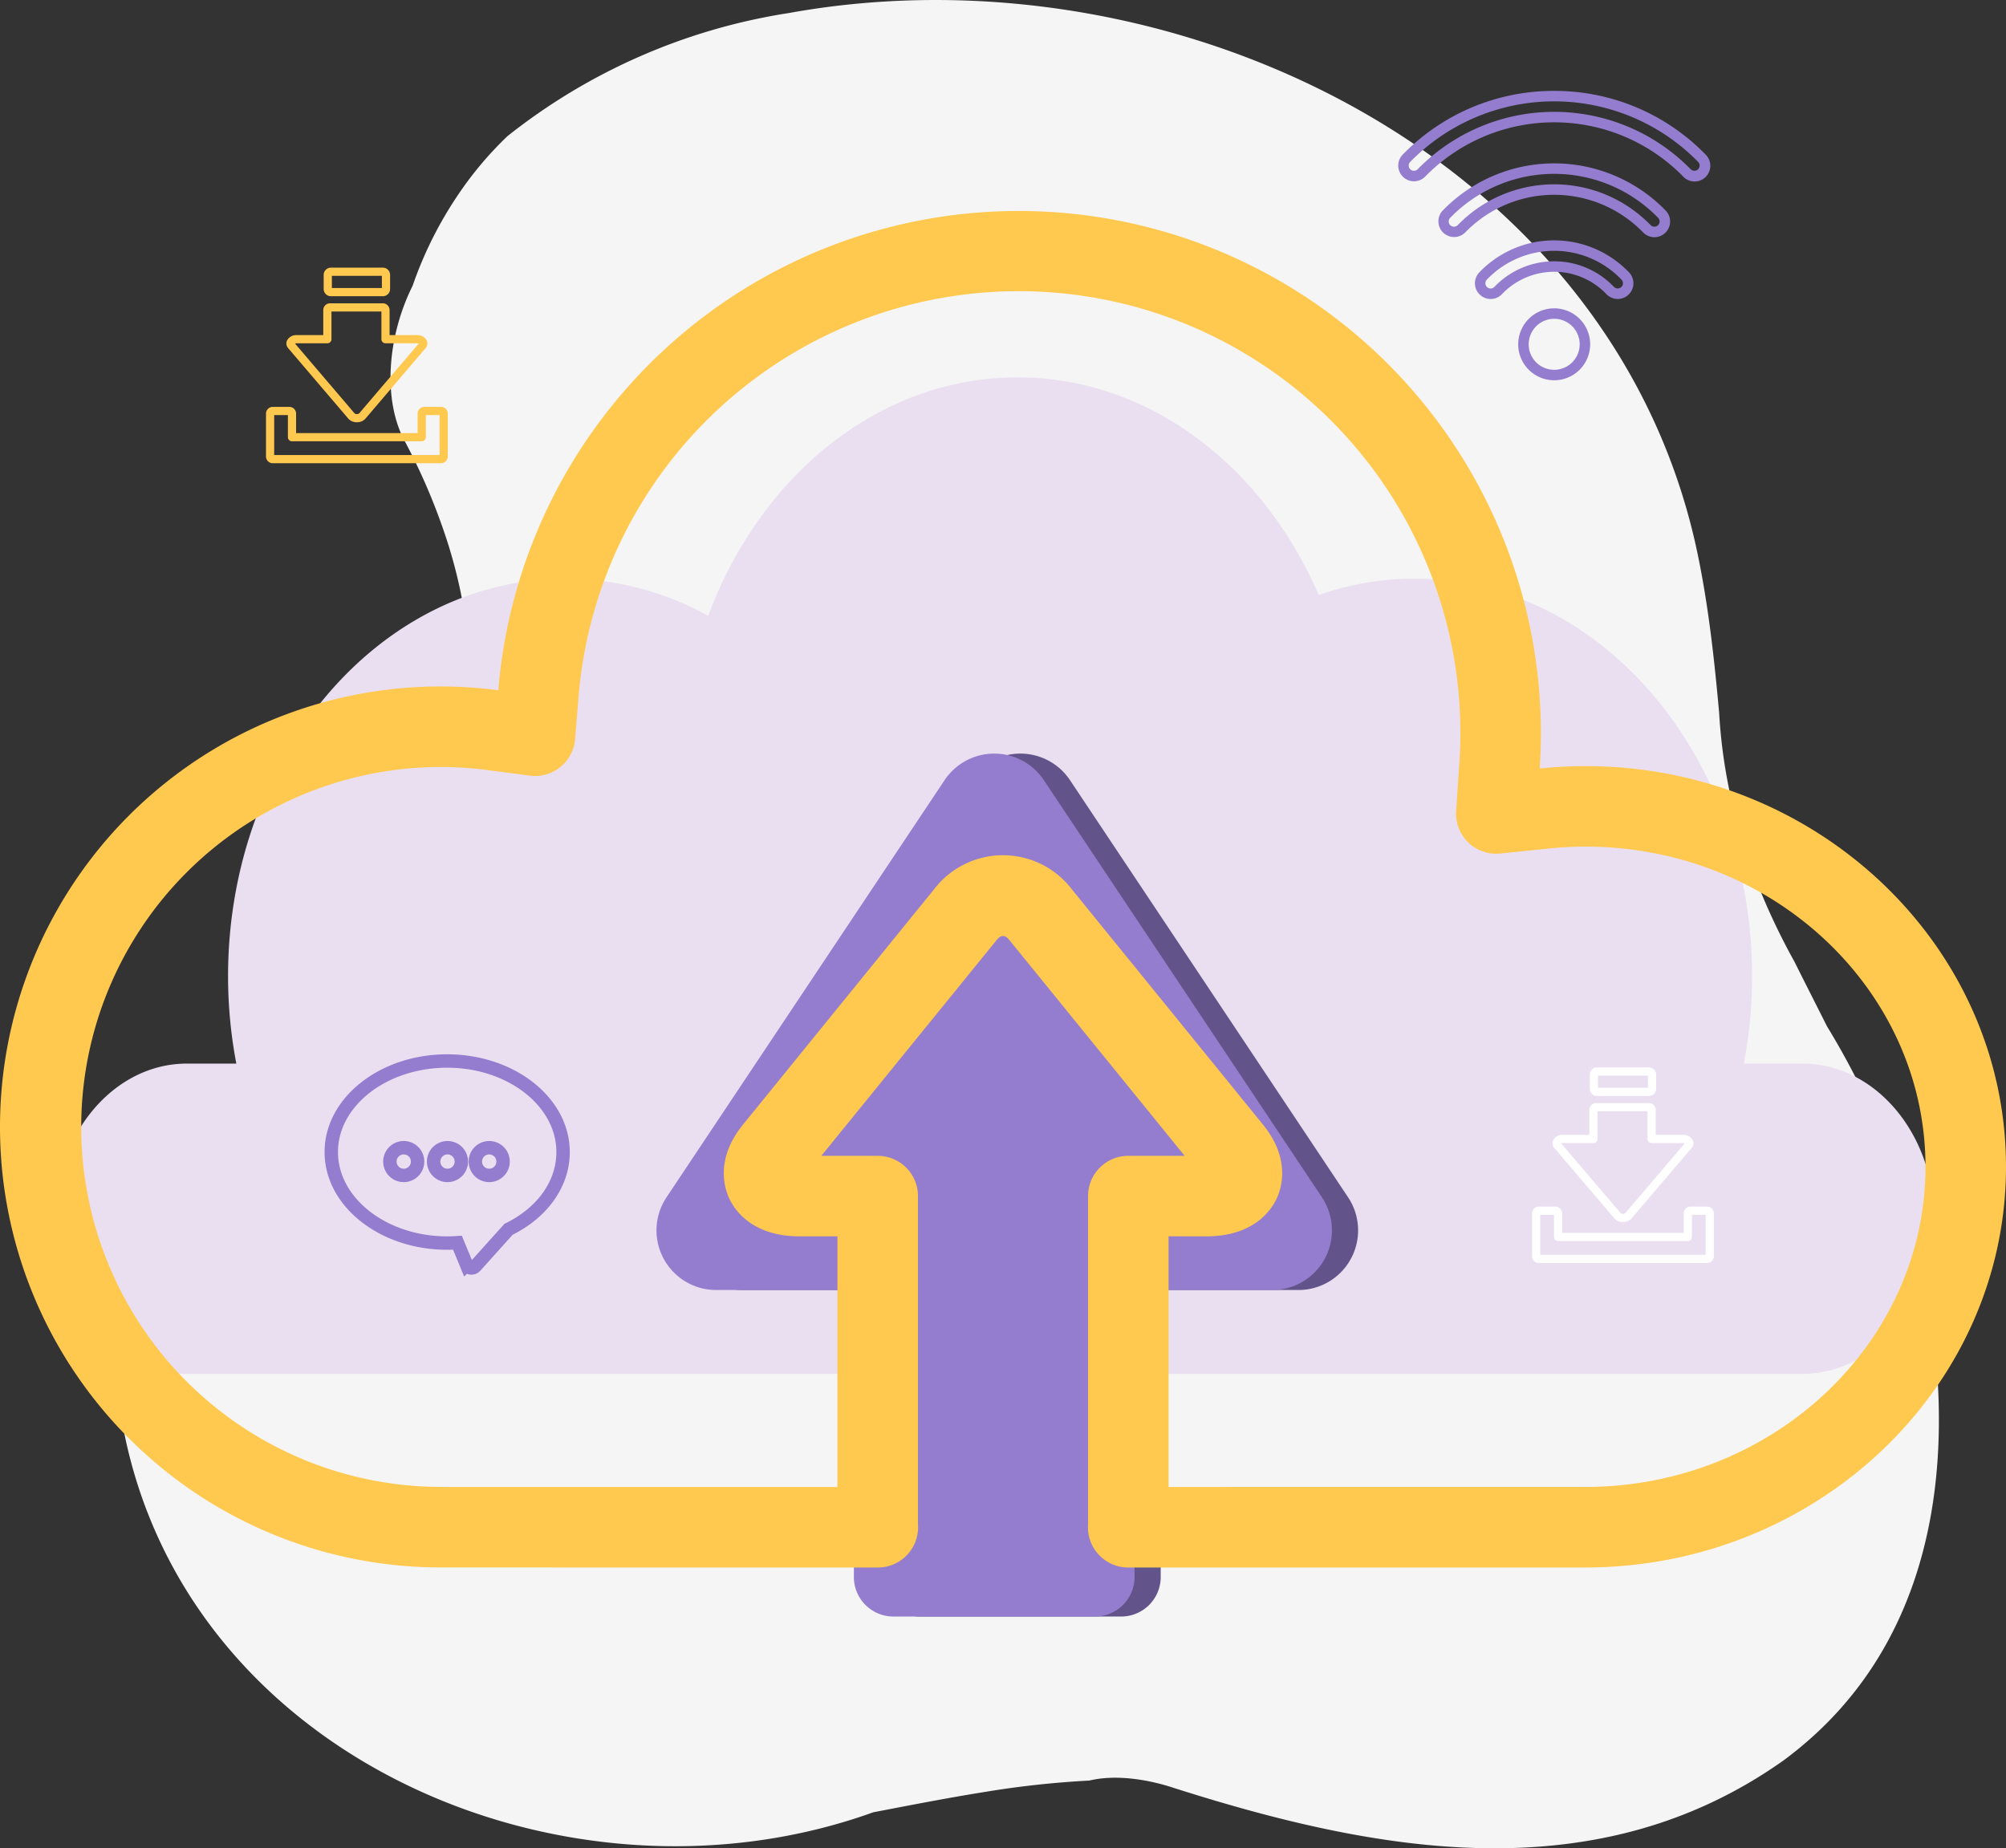 <svg xmlns="http://www.w3.org/2000/svg" width="397.722" height="366.437" viewBox="0 0 397.722 366.437"><rect x="0" y="0" width="397.722" height="366.437" fill="#333333" stroke="none"/><defs><style>.a{fill:#f5f5f5;}.b{fill:#eadff1;}.c{fill:#62548a;}.d{fill:#947dce;}.e{fill:#ffc84f;}.f{fill:none;stroke:#947dce;stroke-miterlimit:10;stroke-width:2.66px;}.g{fill:#fff;}</style></defs><g transform="translate(-902.255 -355.967)"><path class="a" d="M1262.2,559.476a152.521,152.521,0,0,1,9.6,18.437,133.426,133.426,0,0,1,6.9,19.854c10.2,37.378,9.29,81.85-25.2,107.262-37.211,26.32-80.776,18.152-120.71,5.445-5.445-1.815-11.8-2.723-16.879-1.493a186.547,186.547,0,0,0-20.218,2.174c-3.765.6-7.526,1.263-11.29,1.96s-7.53,1.429-11.316,2.154c-60.043,21.631-136.211-10.235-148.744-76.415a68.531,68.531,0,0,1-2.039-16.312c0-16.232,6.414-31.791,21.573-42.7,3.635-3.994,7.278-8.05,10.849-12.187,21.421-24.821,40.23-52.634,37.87-86.285a97.837,97.837,0,0,0-4.131-18.564,121.568,121.568,0,0,0-8.15-19.158c-4.538-8.168-3.63-20.875,1.445-31.028a76.829,76.829,0,0,1,8.816-17.739,70.084,70.084,0,0,1,9.985-11.92,118.937,118.937,0,0,1,55.839-24.416c76.389-13.825,164.425,28.831,180.323,108.184,1.025,5.05,1.815,10.169,2.463,15.275s1.152,10.2,1.605,15.19a104.519,104.519,0,0,0,4.553,25.209,123.715,123.715,0,0,0,4.453,12.154,131.51,131.51,0,0,0,5.912,12.039C1257.794,550.771,1259.974,555.06,1262.2,559.476Z" transform="translate(2.306 0)"/><path class="b" d="M1258.477,559.121h-11.606a92.494,92.494,0,0,0,1.64-17.315c0-43.534-29.972-78.825-66.943-78.825a57.626,57.626,0,0,0-18.987,3.236c-11.058-25.6-33.625-43.147-59.688-43.147-27.442,0-51.014,19.45-61.349,47.275a58.391,58.391,0,0,0-28.255-7.364c-36.971,0-66.943,35.291-66.943,78.825a92.5,92.5,0,0,0,1.64,17.315H938.16c-14.366,0-26.12,13.84-26.12,30.755s11.754,30.755,26.12,30.755h320.318c14.366,0,26.12-13.84,26.12-30.755S1272.843,559.121,1258.477,559.121Z" transform="translate(1.125 7.713)"/><g transform="translate(1032.397 505.372)"><path class="c" d="M1155.585,577.937l-55.135-82.7a11.824,11.824,0,0,0-19.676,0l-55.135,82.7a11.824,11.824,0,0,0,9.838,18.383h27.309v56.916a7.842,7.842,0,0,0,7.819,7.82h40.012a7.842,7.842,0,0,0,7.819-7.82V596.32h27.31A11.824,11.824,0,0,0,1155.585,577.937Z" transform="translate(-1018.447 -489.97)"/><path class="d" d="M1150.932,577.937l-55.135-82.7a11.824,11.824,0,0,0-19.677,0l-55.135,82.7a11.824,11.824,0,0,0,9.838,18.383h27.31v56.916a7.842,7.842,0,0,0,7.819,7.82h40.012a7.842,7.842,0,0,0,7.819-7.82V596.32h27.309A11.824,11.824,0,0,0,1150.932,577.937Z" transform="translate(-1018.981 -489.97)"/></g><path class="e" d="M1299.977,582.984c0-43.8-37.407-79.444-83.386-79.444a87.607,87.607,0,0,0-9.07.481c.161-2.39.239-4.749.239-7.021a103.529,103.529,0,0,0-206.708-8.49,87.329,87.329,0,1,0-11.993,173.9l87.241.021a7.981,7.981,0,0,0,7.969-8.4c0-.06,0-.124-.01-.193V588.792a7.982,7.982,0,0,0-7.982-7.983H1065.1L1099.88,538c.837-1.032,1.641-1.032,2.477,0l34.775,42.809H1125.96a7.982,7.982,0,0,0-7.981,7.983v65.115c-.013.186-.02.375-.02.542a7.984,7.984,0,0,0,7.981,7.983h89.951l1.144-.013C1262.771,662.193,1299.977,626.556,1299.977,582.984Zm-83.057,63.471-82.977.011V596.773h7.5c9.361,0,12.845-5.189,13.9-7.419,1.035-2.168,2.837-7.943-2.7-14.757l-37.9-46.659a17.18,17.18,0,0,0-27.267,0L1049.579,574.6c-5.53,6.81-3.726,12.584-2.695,14.753,1.06,2.23,4.543,7.419,13.9,7.419h7.506v49.693H990.718l-1.513-.02a71.364,71.364,0,0,1,.384-142.726,72.593,72.593,0,0,1,9.468.627l8.226,1.088a7.979,7.979,0,0,0,9-7.268l.672-8.275A87.565,87.565,0,0,1,1191.8,497c0,1.958-.067,3.993-.206,6.045l-.639,9.349a7.98,7.98,0,0,0,8.785,8.484l9.353-.969a70.755,70.755,0,0,1,7.5-.406c37.177,0,67.422,28.478,67.422,63.48C1284.013,617.8,1253.934,646.272,1216.92,646.455Z" transform="translate(0 4.31)"/><g transform="translate(1179.482 373.988)"><path class="d" d="M1172.235,417.924a7.132,7.132,0,1,0,7.132-7.131A7.14,7.14,0,0,0,1172.235,417.924Zm12.189,0a5.056,5.056,0,1,1-5.056-5.055A5.061,5.061,0,0,1,1184.423,417.924Z" transform="translate(-1148.452 -367.686)"/><path class="d" d="M1181.819,372.13a41.728,41.728,0,0,0-30.026,12.626,3.115,3.115,0,0,0,2.223,5.294h.034a3.09,3.09,0,0,0,2.192-.934,35.788,35.788,0,0,1,51.156,0,3.114,3.114,0,1,0,4.448-4.358A41.724,41.724,0,0,0,1181.819,372.13Zm28.529,15.546a1.06,1.06,0,0,1-1.467-.015,37.868,37.868,0,0,0-54.123,0,1.038,1.038,0,1,1-1.483-1.453,39.939,39.939,0,0,1,57.087,0,1.038,1.038,0,0,1-.015,1.467Z" transform="translate(-1150.904 -372.13)"/><path class="d" d="M1200.872,399.654a3.115,3.115,0,0,0,2.233-5.285,30.8,30.8,0,0,0-44.207,0,3.114,3.114,0,0,0,4.466,4.34,24.574,24.574,0,0,1,35.274,0A3.091,3.091,0,0,0,1200.872,399.654Zm-39-2.392a1.038,1.038,0,1,1-1.49-1.446,28.726,28.726,0,0,1,41.23,0,1.037,1.037,0,0,1-.021,1.467,1.062,1.062,0,0,1-1.467-.02,26.65,26.65,0,0,0-38.252,0Z" transform="translate(-1150.086 -370.648)"/><path class="d" d="M1192.852,410.33a3.114,3.114,0,0,0,2.25-5.265,20.522,20.522,0,0,0-29.7,0,3.114,3.114,0,0,0,2.249,5.265h.073a3.093,3.093,0,0,0,2.181-.962,14.3,14.3,0,0,1,20.7,0A3.127,3.127,0,0,0,1192.852,410.33Zm-24.449-2.4a1.028,1.028,0,0,1-.726.321,1.052,1.052,0,0,1-.74-.288,1.036,1.036,0,0,1-.033-1.467,18.449,18.449,0,0,1,26.7,0,1.038,1.038,0,0,1-.034,1.467,1.063,1.063,0,0,1-1.467-.033,16.374,16.374,0,0,0-23.7,0Z" transform="translate(-1149.337 -369.075)"/></g><path class="f" d="M984.145,544.635c-12.671,0-22.98,8.1-22.98,18.049s10.309,18.047,22.98,18.047c.663,0,1.347-.025,2.036-.074l1.8,4.364a1.03,1.03,0,0,0,.783.629.956.956,0,0,0,.185.018,1.043,1.043,0,0,0,.779-.348L996.311,578c6.772-3.318,10.813-9.038,10.813-15.316C1007.124,552.732,996.815,544.635,984.145,544.635Zm-8.612,22.684a2.747,2.747,0,1,1,2.746-2.746A2.75,2.75,0,0,1,975.533,567.319Zm8.673,0a2.747,2.747,0,1,1,2.747-2.746A2.749,2.749,0,0,1,984.206,567.319Zm8.274,0a2.747,2.747,0,1,1,2.746-2.746A2.749,2.749,0,0,1,992.48,567.319Z" transform="translate(6.771 21.685)"/><g transform="translate(954.993 409.032)"><path class="e" d="M949.556,429.659v8.49a1.346,1.346,0,0,0,1.344,1.344h33.35a1.346,1.346,0,0,0,1.343-1.344v-8.49a1.346,1.346,0,0,0-1.343-1.343h-3.284a1.345,1.345,0,0,0-1.342,1.343v3.855h-24.1v-3.855a1.345,1.345,0,0,0-1.342-1.343H950.9A1.346,1.346,0,0,0,949.556,429.659Zm1.623.28H953.9v4.387a.811.811,0,0,0,.812.812h25.722a.81.81,0,0,0,.811-.812v-4.387h2.724v7.931h-32.79Z" transform="translate(-949.556 -400.717)"/><path class="e" d="M961.247,409.226h10.3a1.433,1.433,0,0,0,1.432-1.432v-2.8a1.433,1.433,0,0,0-1.432-1.432h-10.3a1.434,1.434,0,0,0-1.433,1.432v2.8A1.434,1.434,0,0,0,961.247,409.226Zm.191-4.041h9.916V407.6h-9.916Z" transform="translate(-948.377 -403.562)"/><path class="e" d="M960.493,416.207H955.23a2.055,2.055,0,0,0-1.917,1.06,1.405,1.405,0,0,0,.23,1.533l5.964,6.99h0l5.964,6.989a2.189,2.189,0,0,0,1.686.7h0a2.194,2.194,0,0,0,1.688-.7l11.926-13.98a1.407,1.407,0,0,0,.231-1.533,2.056,2.056,0,0,0-1.918-1.06h-5.441v-4.961A1.345,1.345,0,0,0,972.3,409.9H961.835a1.345,1.345,0,0,0-1.342,1.345Zm.812,1.623a.812.812,0,0,0,.812-.812v-5.494h9.905v5.494a.812.812,0,0,0,.812.812h6.252a.9.9,0,0,1,.331.058L967.61,431.726a.674.674,0,0,1-.453.133h0a.678.678,0,0,1-.452-.132l-5.965-6.991h0l-5.841-6.848a.884.884,0,0,1,.33-.058Z" transform="translate(-949.139 -402.833)"/></g><g transform="translate(1206.017 567.592)"><path class="g" d="M1174.7,571.873v8.49a1.345,1.345,0,0,0,1.342,1.344h33.35a1.346,1.346,0,0,0,1.344-1.344v-8.49a1.346,1.346,0,0,0-1.344-1.343h-3.283a1.344,1.344,0,0,0-1.342,1.343v3.855h-24.1v-3.855a1.346,1.346,0,0,0-1.344-1.343h-3.284A1.345,1.345,0,0,0,1174.7,571.873Zm1.623.28h2.723v4.387a.811.811,0,0,0,.812.812h25.72a.811.811,0,0,0,.812-.812v-4.387h2.723v7.93h-32.789Z" transform="translate(-1174.703 -542.931)"/><path class="g" d="M1186.392,551.44h10.3a1.434,1.434,0,0,0,1.433-1.432v-2.8a1.434,1.434,0,0,0-1.433-1.432h-10.3a1.433,1.433,0,0,0-1.432,1.432v2.8A1.433,1.433,0,0,0,1186.392,551.44Zm.192-4.041h9.916v2.417h-9.916Z" transform="translate(-1173.524 -545.776)"/><path class="g" d="M1185.64,558.421h-5.262a2.057,2.057,0,0,0-1.917,1.06,1.407,1.407,0,0,0,.231,1.533l5.963,6.99h0l5.965,6.99a2.188,2.188,0,0,0,1.686.7h0a2.193,2.193,0,0,0,1.687-.7l11.927-13.98a1.407,1.407,0,0,0,.231-1.533,2.057,2.057,0,0,0-1.918-1.06h-5.442V553.46a1.345,1.345,0,0,0-1.342-1.345h-10.466a1.345,1.345,0,0,0-1.342,1.345Zm.812,1.623a.812.812,0,0,0,.812-.812v-5.494h9.9v5.494a.812.812,0,0,0,.812.812h6.254a.885.885,0,0,1,.33.058l-11.805,13.838a.674.674,0,0,1-.453.133h0a.68.68,0,0,1-.452-.132l-5.964-6.991h0l-5.842-6.848a.894.894,0,0,1,.331-.058Z" transform="translate(-1174.286 -545.047)"/></g></g></svg>